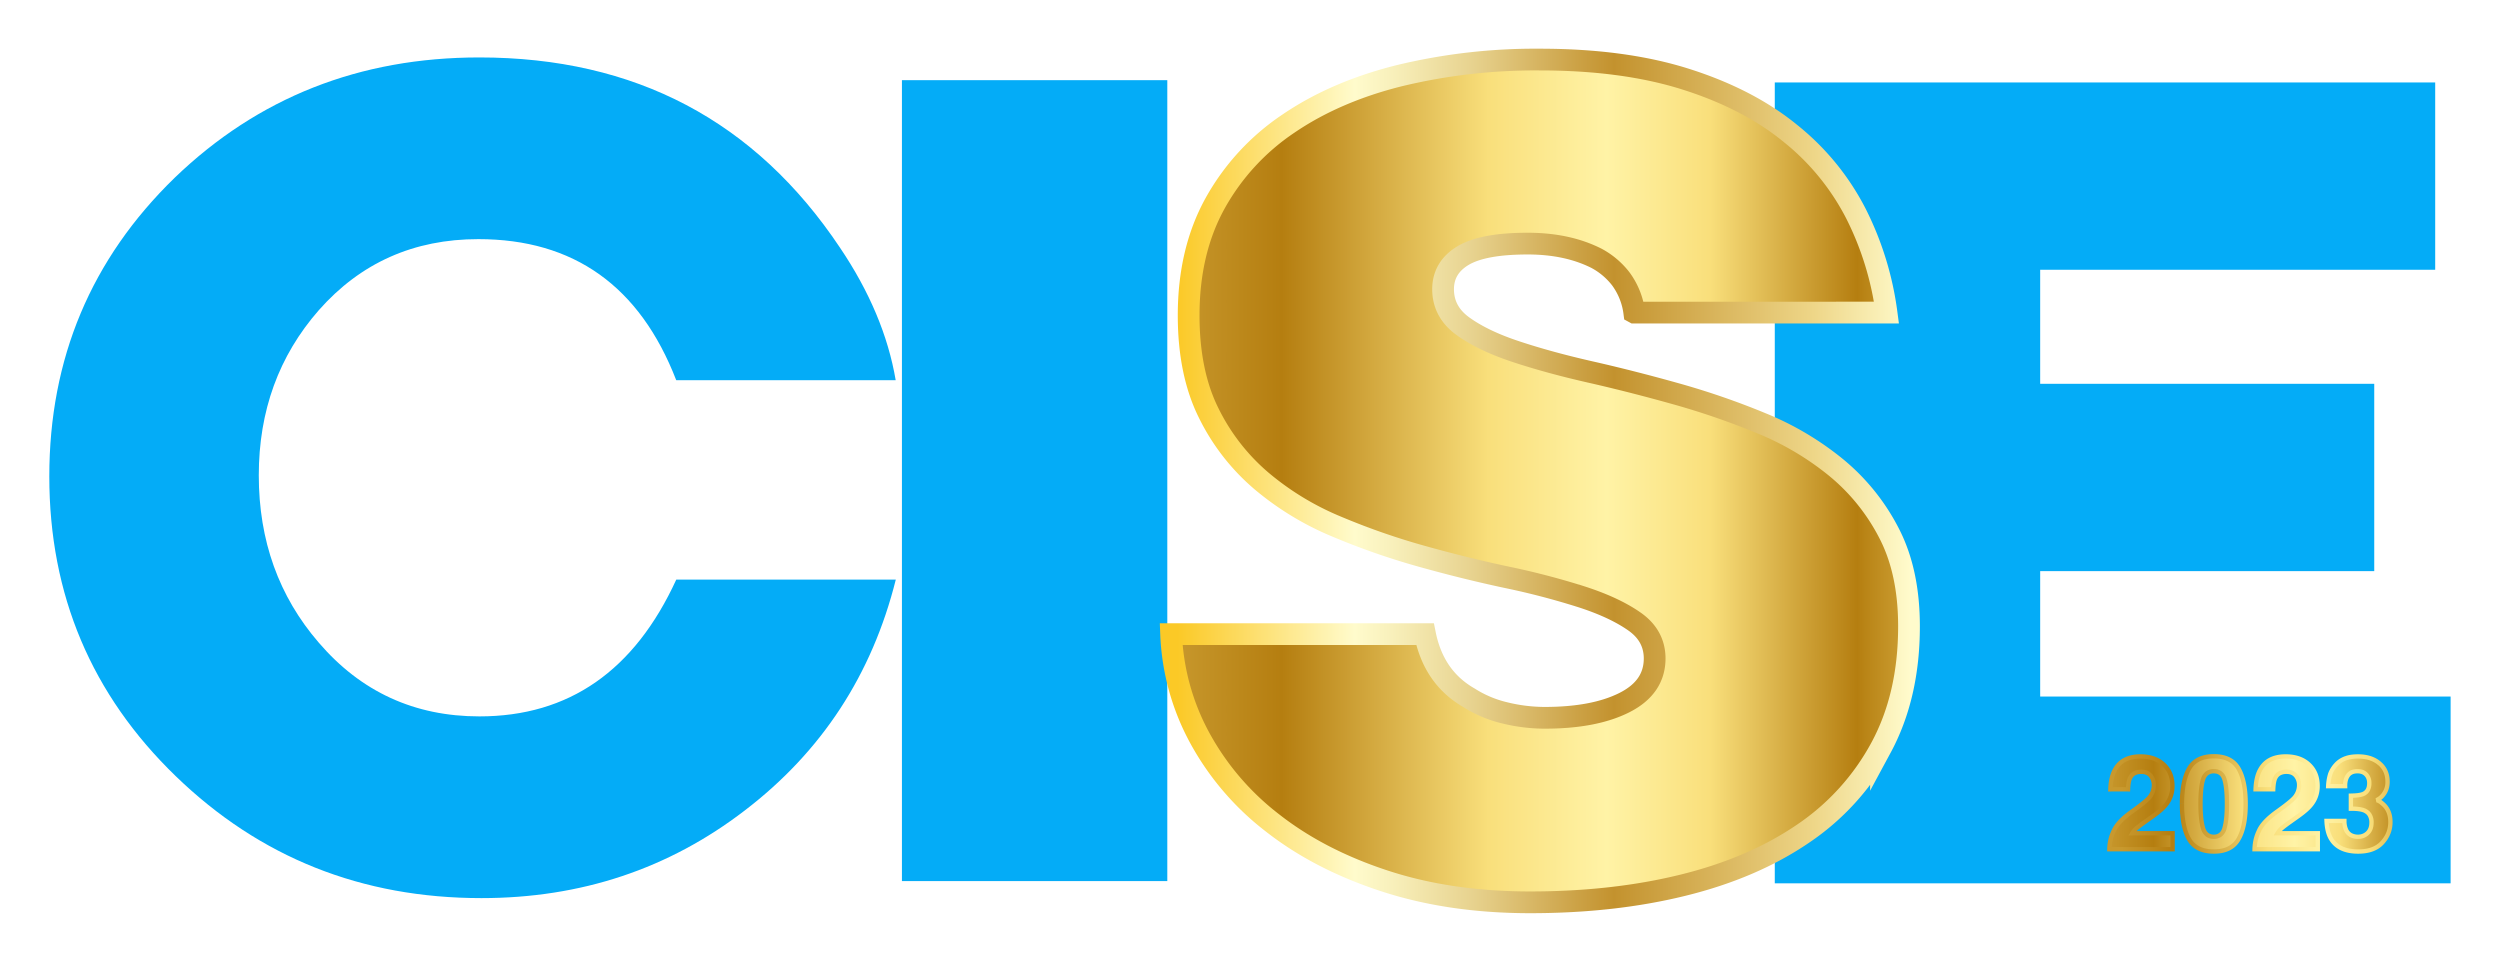 <svg width="115" height="45" viewBox="0 0 115 45" fill="none" xmlns="http://www.w3.org/2000/svg">
    <g filter="url(#p10vi9j4ha)">
        <path d="M40.489 39.53V2.688h12.207V39.53H40.489zM80.64 39.633V2.793h30.379v8.616H92.848v5.246h15.367v8.617H92.848v5.769h18.88v8.592H80.641z" fill="#04ACF7"/>
        <path d="M74.177 13.378a3.325 3.325 0 0 0-.618-1.548 3.496 3.496 0 0 0-1.125-.95c-.893-.45-1.946-.674-3.16-.674-1.366 0-2.356.183-2.97.549-.613.366-.92.882-.922 1.548 0 .699.308 1.27.923 1.711.615.442 1.423.83 2.426 1.161 1.003.333 2.144.646 3.425.937 1.28.29 2.59.624 3.93 1 1.34.374 2.657.829 3.942 1.36 1.243.505 2.401 1.192 3.437 2.037a9.541 9.541 0 0 1 2.427 3.01c.615 1.182.922 2.613.922 4.295 0 2.131-.43 3.992-1.289 5.582a11.15 11.15 0 0 1-3.595 3.96c-1.542 1.05-3.378 1.838-5.51 2.363-2.13.526-4.477.788-7.038.788-2.46 0-4.694-.328-6.699-.986-2.005-.657-3.723-1.548-5.155-2.672a12.431 12.431 0 0 1-3.355-3.934 10.887 10.887 0 0 1-1.302-4.746H64.55c.268 1.333.942 2.308 2.02 2.927a5.35 5.35 0 0 0 1.657.698 7.72 7.72 0 0 0 1.832.225c1.518 0 2.74-.233 3.665-.7.924-.466 1.388-1.142 1.39-2.025 0-.7-.308-1.267-.923-1.7-.616-.433-1.425-.811-2.426-1.135a34.639 34.639 0 0 0-3.437-.9c-1.29-.275-2.605-.6-3.944-.975a32.78 32.78 0 0 1-3.93-1.374 13.178 13.178 0 0 1-3.424-2.086A9.729 9.729 0 0 1 54.6 18c-.615-1.233-.922-2.731-.922-4.496 0-1.963.404-3.679 1.213-5.145a10.61 10.61 0 0 1 3.375-3.671c1.442-.983 3.148-1.72 5.117-2.21a26.644 26.644 0 0 1 6.445-.738c2.594 0 4.844.304 6.748.912 1.905.607 3.5 1.436 4.783 2.485a11.352 11.352 0 0 1 3.017 3.695 14.223 14.223 0 0 1 1.403 4.546l-11.6.001z" fill="url(#tqtpv0xhlb)"/>
        <path d="M74.177 13.378a3.325 3.325 0 0 0-.618-1.548 3.496 3.496 0 0 0-1.125-.95c-.893-.45-1.946-.674-3.16-.674-1.366 0-2.356.183-2.97.549-.613.366-.92.882-.922 1.548 0 .699.308 1.27.923 1.711.615.442 1.423.83 2.426 1.161 1.003.333 2.144.646 3.425.937 1.28.29 2.59.624 3.93 1a34.9 34.9 0 0 1 3.942 1.36c1.243.505 2.401 1.192 3.437 2.037a9.541 9.541 0 0 1 2.427 3.01c.615 1.182.922 2.613.922 4.295 0 2.131-.43 3.992-1.289 5.582a11.15 11.15 0 0 1-3.595 3.96c-1.542 1.05-3.378 1.838-5.51 2.363-2.13.526-4.477.788-7.038.788-2.46 0-4.694-.328-6.699-.986-2.005-.657-3.723-1.548-5.155-2.672a12.431 12.431 0 0 1-3.355-3.934 10.887 10.887 0 0 1-1.302-4.746H64.55c.268 1.333.942 2.308 2.02 2.927a5.35 5.35 0 0 0 1.657.698 7.72 7.72 0 0 0 1.832.225c1.518 0 2.74-.233 3.665-.7.924-.466 1.388-1.142 1.39-2.025 0-.7-.308-1.267-.923-1.7-.616-.433-1.425-.811-2.426-1.135a34.639 34.639 0 0 0-3.437-.9c-1.29-.275-2.605-.6-3.944-.975a32.78 32.78 0 0 1-3.93-1.374 13.178 13.178 0 0 1-3.424-2.086A9.729 9.729 0 0 1 54.6 18c-.615-1.233-.922-2.731-.922-4.496 0-1.963.404-3.679 1.213-5.145a10.61 10.61 0 0 1 3.375-3.671c1.442-.983 3.148-1.72 5.117-2.21a26.644 26.644 0 0 1 6.445-.738c2.594 0 4.844.304 6.748.912 1.905.607 3.5 1.436 4.783 2.485a11.352 11.352 0 0 1 3.017 3.695 14.223 14.223 0 0 1 1.403 4.546l-11.6.001z" stroke="url(#sug62fl8uc)" stroke-miterlimit="10"/>
        <path d="M40.207 25.661c-1.095 4.376-3.41 7.916-6.947 10.62-3.5 2.688-7.537 4.032-12.114 4.032-5.508 0-10.193-1.868-14.057-5.605-3.88-3.751-5.821-8.348-5.821-13.791 0-5.426 1.924-10.007 5.771-13.744 3.833-3.688 8.502-5.531 14.008-5.531 7.165 0 12.696 2.917 16.593 8.752 1.36 2.016 2.214 4.048 2.562 6.096H30.107c-1.675-4.326-4.71-6.49-9.103-6.49-2.969 0-5.415 1.09-7.34 3.27-1.84 2.101-2.76 4.633-2.76 7.597 0 3.001.92 5.566 2.76 7.695 1.941 2.262 4.404 3.392 7.39 3.392 4.113 0 7.131-2.097 9.055-6.293h10.098z" fill="#04ACF7"/>
        <path d="M97.93 34.682c-.1-.12-.243-.18-.428-.18-.254 0-.427.096-.519.285-.052.11-.084.283-.093.522h-.812c.014-.362.08-.654.196-.876.223-.424.619-.636 1.187-.636.45 0 .807.125 1.072.375.266.248.399.577.399.987 0 .315-.094.594-.282.838-.123.162-.325.343-.606.542l-.334.237a7.217 7.217 0 0 0-.43.323.962.962 0 0 0-.194.231h1.854v.735h-2.909c.008-.304.073-.583.197-.834.119-.284.4-.584.843-.9.385-.275.634-.473.747-.592a.875.875 0 0 0 .261-.61c0-.179-.05-.328-.15-.447zm2.906 3.489c-.541 0-.921-.19-1.14-.569-.216-.378-.325-.918-.325-1.62 0-.7.109-1.242.325-1.623.219-.38.599-.57 1.14-.57.541 0 .921.19 1.14.57.216.381.325.922.325 1.623 0 .702-.11 1.242-.328 1.62-.217.38-.596.569-1.137.569zm.489-1.07c.076-.257.114-.63.114-1.119 0-.511-.039-.89-.117-1.136-.076-.246-.238-.37-.486-.37s-.412.124-.492.37c-.08.246-.12.625-.12 1.136 0 .489.04.863.12 1.123.08.257.244.386.492.386s.411-.13.489-.39zm3.284-2.42c-.099-.118-.242-.178-.427-.178-.254 0-.427.095-.519.284-.053.11-.084.283-.094.522h-.811c.013-.362.079-.654.196-.876.223-.424.618-.636 1.187-.636.449 0 .806.125 1.072.375.266.248.398.577.398.987 0 .315-.093.594-.281.838-.123.162-.325.343-.606.542l-.334.237a7.219 7.219 0 0 0-.431.323.946.946 0 0 0-.193.231h1.854v.735h-2.909c.008-.304.073-.583.196-.834.119-.284.401-.584.844-.9.385-.275.634-.473.747-.592a.874.874 0 0 0 .261-.61c0-.179-.05-.328-.15-.447zm2.403-.017c-.094.125-.139.292-.135.501h-.779c.007-.21.044-.411.108-.6.068-.167.176-.32.322-.46.11-.1.24-.176.39-.229.15-.053.335-.08.554-.08.406 0 .733.106.981.317.25.21.375.49.375.844 0 .25-.074.461-.223.633a.752.752 0 0 1-.293.22c.077 0 .186.065.329.196.213.197.319.467.319.809 0 .359-.125.675-.375.949-.248.271-.616.407-1.105.407-.601 0-1.019-.196-1.253-.589-.123-.209-.192-.482-.206-.82h.821c0 .17.027.31.082.422.101.205.286.307.554.307a.61.61 0 0 0 .427-.167c.123-.113.185-.275.185-.486 0-.28-.113-.466-.34-.56-.129-.052-.332-.079-.609-.079v-.597c.271-.004.461-.03.568-.08.186-.082.278-.248.278-.498a.556.556 0 0 0-.143-.395c-.094-.102-.227-.152-.399-.152-.197 0-.341.062-.433.187z" fill="url(#nksdfx8cqd)"/>
        <path d="m96.983 34.787-.09-.044.09.044zm-.093.522v.1h.096l.004-.096-.1-.004zm-.812 0-.1-.004-.004.104h.104v-.1zm.196-.876.089.046-.089-.046zm2.26-.261-.07.073h.001l.068-.073zm.116 1.825-.079-.06.08.06zm-.606.542-.058-.081.058.081zm-.334.237.058.082-.058-.082zm-.43.323-.066-.077v.001l.065.076zm-.194.231L97 37.28l-.09.151h.176v-.1zm1.854 0h.1v-.1h-.1v.1zm0 .735v.1h.1v-.1h-.1zm-2.909 0-.1-.002-.002.102h.102v-.1zm.197-.834.09.043.002-.005-.092-.038zm.843-.9.058.081-.058-.08zm.747-.592.073.07v-.001l-.073-.069zm.188-1.121c-.122-.147-.295-.215-.504-.215v.2c.162 0 .274.05.351.143l.153-.129zm-.504-.215a.757.757 0 0 0-.368.083.567.567 0 0 0-.24.258l.18.087a.368.368 0 0 1 .156-.17.56.56 0 0 1 .272-.058v-.2zm-.609.34c-.062.13-.093.32-.103.561l.2.009c.01-.236.04-.392.084-.483l-.18-.086zm-.003.466h-.812v.2h.812v-.2zm-.712.103c.013-.352.077-.628.185-.833l-.177-.093c-.127.24-.194.549-.208.919l.2.007zm.185-.833c.202-.384.558-.582 1.098-.582v-.2c-.597 0-1.032.226-1.275.69l.177.092zm1.098-.582c.43 0 .76.119 1.004.348l.137-.146c-.288-.271-.673-.402-1.141-.402v.2zm1.004.348c.243.227.367.528.367.914h.2c0-.434-.142-.79-.43-1.06l-.137.146zm.367.914c0 .293-.087.55-.26.777l.158.122c.2-.262.302-.563.302-.899h-.2zm-.261.778c-.114.15-.307.324-.585.52l.116.164c.284-.202.496-.39.628-.564l-.16-.12zm-.585.52-.334.238.116.163.334-.237-.116-.163zm-.334.238a7.373 7.373 0 0 0-.438.327l.13.153c.075-.063.215-.169.424-.317l-.116-.163zm-.438.328a1.058 1.058 0 0 0-.214.256l.172.102a.86.86 0 0 1 .173-.207l-.131-.15zm-.128.407h1.854v-.2h-1.854v.2zm1.754-.1v.735h.2v-.735h-.2zm.1.635h-2.909v.2h2.91v-.2zm-2.809.103c.008-.292.07-.556.186-.794l-.18-.087c-.13.266-.198.558-.206.876l.2.005zm.189-.799c.108-.257.371-.544.81-.856l-.117-.163c-.448.32-.748.633-.878.942l.185.077zm.81-.857c.383-.274.64-.477.76-.604l-.144-.138c-.106.111-.347.304-.733.58l.116.162zm.761-.604a.974.974 0 0 0 .288-.678h-.2a.775.775 0 0 1-.234.54l.146.138zm.288-.678c0-.2-.056-.373-.173-.513l-.153.129a.576.576 0 0 1 .126.384h.2zm1.517 2.472-.087.05.087-.05zm0-3.243-.086-.05.086.05zm2.28 0 .086-.05-.086.05zm-.003 3.243-.087-.05.087.05zm-.648-.5.096.028-.096-.028zm-.003-2.256-.095.03.095-.03zm-.978 2.259-.096.029.096-.03zm.492.966c-.515 0-.857-.178-1.053-.518l-.173.1c.24.417.659.618 1.226.618v-.2zm-1.053-.518c-.204-.357-.312-.877-.312-1.57h-.2c0 .709.11 1.269.338 1.67l.174-.1zm-.312-1.57c0-.694.108-1.215.312-1.574l-.174-.1c-.229.403-.338.964-.338 1.673h.2zm.312-1.574c.197-.342.538-.52 1.053-.52v-.2c-.567 0-.986.201-1.226.62l.173.1zm1.053-.52c.515 0 .856.178 1.053.52l.173-.1c-.241-.419-.659-.62-1.226-.62v.2zm1.053.52c.204.36.312.88.312 1.573h.2c0-.709-.109-1.27-.339-1.672l-.173.099zm.312 1.573c0 .694-.109 1.213-.315 1.57l.173.1c.232-.4.342-.96.342-1.67h-.2zm-.315 1.57c-.195.34-.535.519-1.05.519v.2c.567 0 .984-.2 1.223-.619l-.173-.1zm-.465-.422c.08-.272.118-.656.118-1.148h-.2c0 .486-.038.847-.11 1.091l.192.057zm.118-1.148c0-.514-.038-.905-.121-1.167l-.191.061c.073.23.112.597.112 1.106h.2zm-.121-1.166a.632.632 0 0 0-.214-.327.593.593 0 0 0-.368-.112v.2c.107 0 .187.026.247.072.061.045.11.118.144.226l.191-.059zm-.582-.44a.6.6 0 0 0-.369.113.634.634 0 0 0-.218.326l.19.062a.44.44 0 0 1 .148-.228.4.4 0 0 1 .249-.072v-.2zm-.587.439c-.085.261-.125.653-.125 1.167h.2c0-.509.04-.875.115-1.105l-.19-.062zm-.125 1.167c0 .492.04.878.124 1.152l.191-.059c-.075-.245-.115-.608-.115-1.093h-.2zm.124 1.152a.676.676 0 0 0 .217.34c.103.08.229.117.371.117v-.2a.384.384 0 0 1-.247-.075.475.475 0 0 1-.15-.241l-.191.06zm.588.457a.581.581 0 0 0 .371-.119.672.672 0 0 0 .214-.342l-.192-.057a.475.475 0 0 1-.147.243.38.38 0 0 1-.246.075v.2zm2.827-2.804-.09-.044.09.044zm-.094.522v.1h.096l.004-.096-.1-.004zm-.811 0-.1-.004-.004.104h.104v-.1zm.196-.876.089.046-.089-.046zm2.259-.261-.069.073h.001l.068-.073zm.117 1.825-.079-.06h-.001l.08.06zm-.606.542-.058-.081.058.081zm-.334.237.058.082-.058-.082zm-.431.323-.065-.077-.001.001.066.076zm-.193.231-.086-.051-.091.151h.177v-.1zm1.854 0h.1v-.1h-.1v.1zm0 .735v.1h.1v-.1h-.1zm-2.909 0-.1-.002-.003.102h.103v-.1zm.196-.834.09.043.002-.005-.092-.038zm.844-.9.058.081-.058-.08zm.747-.592.073.07v-.001l-.073-.069zm.188-1.121c-.122-.147-.296-.215-.504-.215v.2c.162 0 .274.05.351.143l.153-.129zm-.504-.215a.754.754 0 0 0-.368.083.567.567 0 0 0-.241.258l.18.087a.371.371 0 0 1 .157-.17.56.56 0 0 1 .272-.058v-.2zm-.609.34c-.062.13-.094.32-.104.561l.2.009c.01-.236.041-.392.084-.483l-.18-.086zm-.004.466h-.811v.2h.811v-.2zm-.711.103c.013-.352.077-.628.185-.833l-.177-.093c-.127.24-.194.549-.208.919l.2.007zm.185-.833c.201-.384.558-.582 1.098-.582v-.2c-.598 0-1.032.226-1.275.69l.177.092zm1.098-.582c.43 0 .76.119 1.003.348l.137-.146c-.288-.271-.672-.402-1.14-.402v.2zm1.004.348c.242.227.366.528.366.914h.2c0-.434-.141-.79-.43-1.06l-.136.146zm.366.914c0 .293-.086.55-.26.777l.158.122c.202-.262.302-.563.302-.899h-.2zm-.261.778c-.114.15-.306.324-.584.52l.115.164c.285-.202.497-.39.629-.564l-.16-.12zm-.584.52-.334.238.116.163.334-.237-.116-.163zm-.334.238a7.42 7.42 0 0 0-.438.327l.13.153a6.77 6.77 0 0 1 .424-.317l-.116-.163zm-.439.328a1.06 1.06 0 0 0-.213.256l.171.102a.88.88 0 0 1 .174-.207l-.132-.15zm-.127.407h1.854v-.2h-1.854v.2zm1.754-.1v.735h.2v-.735h-.2zm.1.635h-2.909v.2h2.909v-.2zm-2.809.103c.007-.292.07-.556.186-.794l-.18-.087c-.13.266-.198.558-.206.876l.2.005zm.188-.799c.109-.257.372-.544.81-.856l-.116-.163c-.448.32-.748.633-.878.942l.184.077zm.81-.857c.384-.274.641-.477.762-.604l-.145-.138c-.106.111-.347.304-.733.58l.116.162zm.762-.604a.976.976 0 0 0 .288-.678h-.2a.777.777 0 0 1-.234.54l.146.138zm.288-.678c0-.2-.056-.373-.173-.513l-.153.129a.577.577 0 0 1 .126.384h.2zm2.153-.466.08.06-.08-.06zm-.135.501v.1h.102l-.002-.102-.1.002zm-.779 0-.1-.004-.004.104h.104v-.1zm.108-.6-.093-.039-.002.006.095.033zm.322-.46-.067-.074-.002.001.069.073zm1.925.008-.065.077h.001l.064-.077zm.152 1.477.076.066-.076-.066zm-.293.22-.035-.094.035.194v-.1zm.329.196.068-.074h-.001l-.067.074zm-.056 1.758-.074-.068.074.068zm-2.358-.182-.087.05.001.001.086-.051zm-.206-.82v-.1h-.104l.005.104.099-.004zm.821 0h.1v-.1h-.1v.1zm.082.422-.09.044.09-.044zm.981.14.068.074-.068-.074zm-.155-1.046.038-.092-.038.092zm-.609-.079h-.1v.1h.1v-.1zm0-.597-.002-.1-.098.001v.099h.1zm.568-.08-.04-.091h-.001l.041.092zm.135-.893-.074.068h.001l.073-.068zm-.912-.025c-.111.148-.159.34-.155.563l.2-.004c-.004-.194.038-.337.115-.439l-.16-.12zm-.055.461h-.779v.2h.779v-.2zm-.679.104c.007-.202.042-.393.103-.572l-.19-.065c-.067.2-.105.41-.113.63l.2.007zm.101-.566c.062-.152.161-.294.299-.426l-.139-.145a1.447 1.447 0 0 0-.345.494l.185.076zm.297-.425c.098-.09.216-.159.355-.208l-.066-.188c-.162.056-.304.14-.424.249l.135.147zm.355-.208a1.59 1.59 0 0 1 .521-.073v-.2c-.226 0-.423.027-.587.085l.066.188zm.521-.073c.388 0 .691.1.916.293l.13-.153c-.27-.23-.622-.34-1.046-.34v.2zm.917.293c.225.188.339.44.339.767h.2c0-.38-.136-.69-.411-.92l-.128.153zm.339.767a.835.835 0 0 1-.198.568l.151.13c.166-.192.247-.427.247-.698h-.2zm-.198.567a.662.662 0 0 1-.253.192l.071.187a.857.857 0 0 0 .333-.247l-.151-.132zm-.218.386c.012 0 .04.006.088.035.047.027.104.072.173.135l.135-.148a1.298 1.298 0 0 0-.205-.16.383.383 0 0 0-.191-.062v.2zm.261.17c.188.174.287.415.287.735h.2c0-.365-.114-.663-.351-.883l-.136.147zm.287.735c0 .333-.115.626-.349.881l.148.135c.266-.291.401-.631.401-1.017h-.2zm-.349.881c-.223.245-.561.375-1.031.375v.2c.507 0 .906-.142 1.179-.44l-.148-.135zm-1.031.375c-.579 0-.957-.187-1.168-.54l-.171.102c.258.433.715.638 1.339.638v-.2zm-1.167-.54c-.112-.19-.178-.446-.192-.773l-.199.008c.014.348.084.64.218.867l.173-.102zm-.292-.67h.821v-.2h-.821v.2zm.721-.1c0 .18.029.337.092.467l.18-.089a.856.856 0 0 1-.072-.377h-.2zm.092.467c.059.12.144.212.256.274.11.061.241.09.388.09v-.2a.59.59 0 0 1-.291-.065.422.422 0 0 1-.174-.188l-.179.089zm.644.363a.711.711 0 0 0 .495-.193l-.135-.147a.513.513 0 0 1-.36.14v.2zm.495-.193c.149-.137.217-.329.217-.56h-.2c0 .19-.055.323-.152.413l.135.147zm.217-.56a.757.757 0 0 0-.1-.401.617.617 0 0 0-.302-.251l-.076.185c.096.04.163.097.207.17a.562.562 0 0 1 .071.297h.2zm-.402-.652c-.148-.06-.367-.087-.647-.087v.2c.274 0 .461.027.571.072l.076-.185zm-.547.013v-.597h-.2v.597h.2zm-.099-.497c.272-.004.48-.03.608-.088l-.082-.183c-.087.04-.258.067-.529.07l.003.2zm.607-.088a.529.529 0 0 0 .256-.229.731.731 0 0 0 .082-.36h-.2c0 .113-.021.199-.057.263a.33.33 0 0 1-.161.143l.08.183zm.338-.59a.652.652 0 0 0-.17-.464l-.146.137c.075.08.116.186.116.327h.2zm-.17-.463c-.117-.127-.279-.184-.472-.184v.2c.152 0 .255.044.325.12l.147-.136zm-.472-.184c-.219 0-.398.07-.514.228l.161.118c.068-.092.178-.146.353-.146v-.2z" fill="url(#soaxo98iee)"/>
    </g>
    <defs>
        <linearGradient id="tqtpv0xhlb" x1="52.871" y1="21.121" x2="86.814" y2="21.121" gradientUnits="userSpaceOnUse">
            <stop stop-color="#C8992E"/>
            <stop offset=".15" stop-color="#B57E10"/>
            <stop offset=".43" stop-color="#F9DF7B"/>
            <stop offset=".59" stop-color="#FFF3A6"/>
            <stop offset=".73" stop-color="#F9DF7B"/>
            <stop offset=".93" stop-color="#B57E10"/>
            <stop offset=".94" stop-color="#B98416"/>
            <stop offset="1" stop-color="#CDA035"/>
        </linearGradient>
        <linearGradient id="sug62fl8uc" x1="52.812" y1="21.121" x2="86.871" y2="21.121" gradientUnits="userSpaceOnUse">
            <stop offset=".01" stop-color="#FBC926"/>
            <stop offset=".25" stop-color="#FFFBCC"/>
            <stop offset=".3" stop-color="#F8F0BB"/>
            <stop offset=".41" stop-color="#E7D28E"/>
            <stop offset=".55" stop-color="#CCA246"/>
            <stop offset=".6" stop-color="#C3922E"/>
            <stop offset=".87" stop-color="#EED688"/>
            <stop offset="1" stop-color="#FFFBCC"/>
        </linearGradient>
        <linearGradient id="nksdfx8cqd" x1="95.844" y1="35.849" x2="110.607" y2="35.849" gradientUnits="userSpaceOnUse">
            <stop stop-color="#C8992E"/>
            <stop offset=".15" stop-color="#B57E10"/>
            <stop offset=".43" stop-color="#F9DF7B"/>
            <stop offset=".59" stop-color="#FFF3A6"/>
            <stop offset=".73" stop-color="#F9DF7B"/>
            <stop offset=".93" stop-color="#B57E10"/>
            <stop offset=".94" stop-color="#B98416"/>
            <stop offset="1" stop-color="#CDA035"/>
        </linearGradient>
        <linearGradient id="soaxo98iee" x1="96.602" y1="35.849" x2="112.222" y2="35.849" gradientUnits="userSpaceOnUse">
            <stop stop-color="#C8992E"/>
            <stop offset=".15" stop-color="#B57E10"/>
            <stop offset=".43" stop-color="#F9DF7B"/>
            <stop offset=".59" stop-color="#FFF3A6"/>
            <stop offset=".73" stop-color="#F9DF7B"/>
            <stop offset=".93" stop-color="#B57E10"/>
            <stop offset=".94" stop-color="#B98416"/>
            <stop offset="1" stop-color="#CDA035"/>
        </linearGradient>
        <filter id="p10vi9j4ha" x="0" y="0" width="115" height="44.007" filterUnits="userSpaceOnUse" color-interpolation-filters="sRGB">
            <feFlood flood-opacity="0" result="BackgroundImageFix"/>
            <feColorMatrix in="SourceAlpha" values="0 0 0 0 0 0 0 0 0 0 0 0 0 0 0 0 0 0 127 0" result="hardAlpha"/>
            <feOffset dx="1" dy="1"/>
            <feGaussianBlur stdDeviation="1"/>
            <feComposite in2="hardAlpha" operator="out"/>
            <feColorMatrix values="0 0 0 0 0 0 0 0 0 0 0 0 0 0 0 0 0 0 0.5 0"/>
            <feBlend in2="BackgroundImageFix" result="effect1_dropShadow_1042_23311"/>
            <feBlend in="SourceGraphic" in2="effect1_dropShadow_1042_23311" result="shape"/>
        </filter>
    </defs>
</svg>
